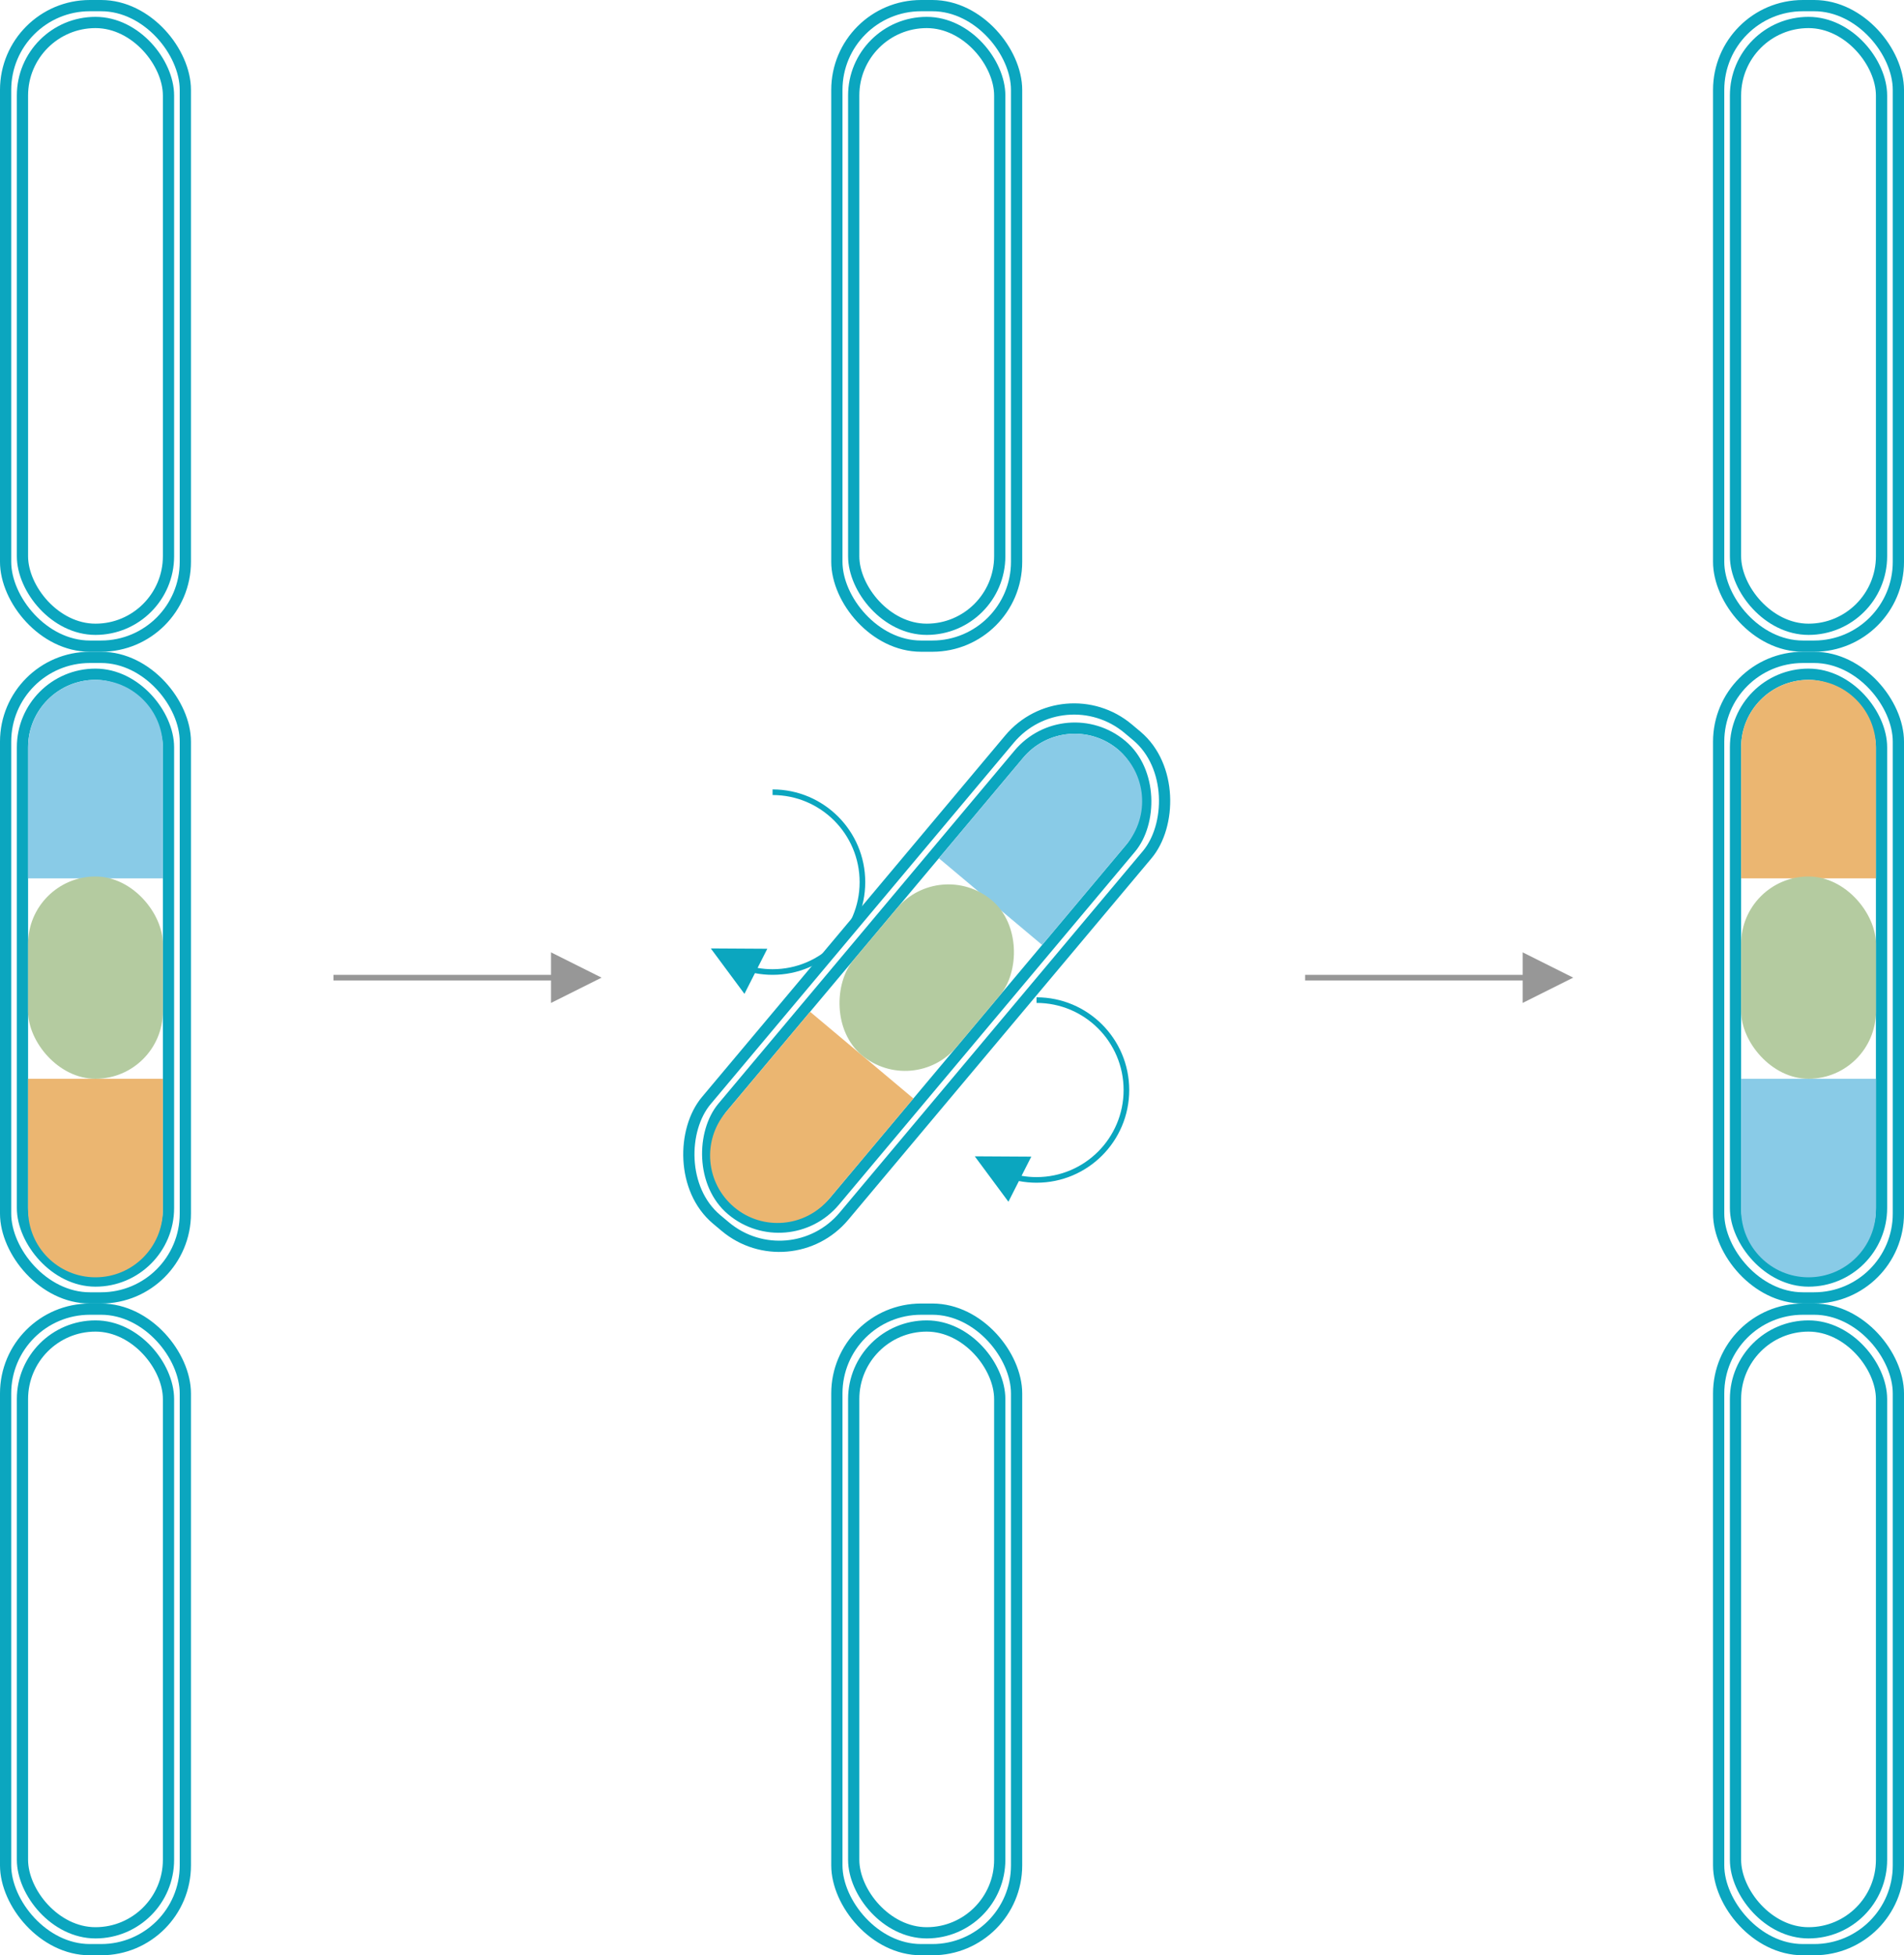 <?xml version="1.0" encoding="UTF-8"?>
<svg width="339px" height="348px" viewBox="0 0 339 348" version="1.1" xmlns="http://www.w3.org/2000/svg" xmlns:xlink="http://www.w3.org/1999/xlink">
    <!-- Generator: Sketch 56.2 (81672) - https://sketch.com -->
    <title>pgtsr_method3</title>
    <desc>Created with Sketch.</desc>
    <g id="main-pages" stroke="none" stroke-width="1" fill="none" fill-rule="evenodd">
        <g id="PGT-SR-Page" transform="translate(-549, -2319)">
            <g id="pgtsr_method3" transform="translate(550, 2320)">
                <g id="Group">
                    <g id="Group-3-Copy-10" stroke="#0BA6BF" stroke-width="2">
                        <rect id="Rectangle" x="0" y="0" width="32" height="114" rx="15"></rect>
                        <rect id="Rectangle" x="3" y="3" width="26" height="108" rx="13"></rect>
                    </g>
                    <g id="Group-3-Copy-10" transform="translate(0, 116)">
                        <rect id="Rectangle" stroke="#0BA6BF" stroke-width="2" x="0" y="0" width="32" height="114" rx="15"></rect>
                        <rect id="Rectangle" stroke="#0BA6BF" stroke-width="2" x="3" y="3" width="26" height="108" rx="13"></rect>
                        <path d="M16,4 C22.627,4 28,9.373 28,16 L28,39.333 L4,39.333 L4,16 C4,9.373 9.373,4 16,4 Z" id="Rectangle" fill="#89CBE7" fill-rule="nonzero"></path>
                        <path d="M16,75 C22.627,75 28,80.373 28,87 L28,110.333 L4,110.333 L4,87 C4,80.373 9.373,75 16,75 Z" id="Rectangle" fill="#EBB671" fill-rule="nonzero" transform="translate(16, 92.667) rotate(-180) translate(-16, -92.667) "></path>
                        <rect id="Rectangle" fill="#B4CBA0" fill-rule="nonzero" x="4" y="39" width="24" height="36" rx="12"></rect>
                    </g>
                    <g id="Group-3-Copy-10" transform="translate(0, 232)" stroke="#0BA6BF" stroke-width="2">
                        <rect id="Rectangle" x="0" y="0" width="32" height="114" rx="15"></rect>
                        <rect id="Rectangle" x="3" y="3" width="26" height="108" rx="13"></rect>
                    </g>
                </g>
                <g id="Group" transform="translate(305, 0)">
                    <g id="Group-3-Copy-10" stroke="#0BA6BF" stroke-width="2">
                        <rect id="Rectangle" x="0" y="0" width="32" height="114" rx="15"></rect>
                        <rect id="Rectangle" x="3" y="3" width="26" height="108" rx="13"></rect>
                    </g>
                    <g id="Group-3-Copy-10" transform="translate(0, 116)">
                        <rect id="Rectangle" stroke="#0BA6BF" stroke-width="2" x="0" y="0" width="32" height="114" rx="15"></rect>
                        <rect id="Rectangle" stroke="#0BA6BF" stroke-width="2" x="3" y="3" width="26" height="108" rx="13"></rect>
                        <path d="M16,4 C22.627,4 28,9.373 28,16 L28,39.333 L4,39.333 L4,16 C4,9.373 9.373,4 16,4 Z" id="Rectangle" fill="#EBB671" fill-rule="nonzero"></path>
                        <path d="M16,75 C22.627,75 28,80.373 28,87 L28,110.333 L4,110.333 L4,87 C4,80.373 9.373,75 16,75 Z" id="Rectangle" fill="#89CBE7" fill-rule="nonzero" transform="translate(16, 92.667) rotate(-180) translate(-16, -92.667) "></path>
                        <rect id="Rectangle" fill="#B4CBA0" fill-rule="nonzero" x="4" y="39" width="24" height="36" rx="12"></rect>
                    </g>
                    <g id="Group-3-Copy-10" transform="translate(0, 232)" stroke="#0BA6BF" stroke-width="2">
                        <rect id="Rectangle" x="0" y="0" width="32" height="114" rx="15"></rect>
                        <rect id="Rectangle" x="3" y="3" width="26" height="108" rx="13"></rect>
                    </g>
                </g>
                <g id="Group" transform="translate(115, 0)">
                    <g id="Group-3-Copy-10" transform="translate(33, 0)" stroke="#0BA6BF" stroke-width="2">
                        <rect id="Rectangle" x="0" y="0" width="32" height="114" rx="15"></rect>
                        <rect id="Rectangle" x="3" y="3" width="26" height="108" rx="13"></rect>
                    </g>
                    <g id="Group-3-Copy-10" transform="translate(49, 173) rotate(40) translate(-49, -173) translate(33, 116)">
                        <rect id="Rectangle" stroke="#0BA6BF" stroke-width="2" x="0" y="0" width="32" height="114" rx="15"></rect>
                        <rect id="Rectangle" stroke="#0BA6BF" stroke-width="2" x="3" y="3" width="26" height="108" rx="13"></rect>
                        <path d="M16,4 C22.627,4 28,9.373 28,16 L28,39.333 L4,39.333 L4,16 C4,9.373 9.373,4 16,4 Z" id="Rectangle" fill="#89CBE7" fill-rule="nonzero"></path>
                        <path d="M16,75 C22.627,75 28,80.373 28,87 L28,110.333 L4,110.333 L4,87 C4,80.373 9.373,75 16,75 Z" id="Rectangle" fill="#EBB671" fill-rule="nonzero" transform="translate(16, 92.667) rotate(-180) translate(-16, -92.667) "></path>
                        <rect id="Rectangle" fill="#B4CBA0" fill-rule="nonzero" x="4" y="39" width="24" height="36" rx="12"></rect>
                    </g>
                    <g id="Group-3-Copy-10" transform="translate(33, 232)" stroke="#0BA6BF" stroke-width="2">
                        <rect id="Rectangle" x="0" y="0" width="32" height="114" rx="15"></rect>
                        <rect id="Rectangle" x="3" y="3" width="26" height="108" rx="13"></rect>
                    </g>
                    <path d="M65.885,208.271 C66.76,208.423 67.651,208.5 68.553,208.5 C77.114,208.5 84.053,201.56 84.053,193 C84.053,184.44 77.114,177.5 68.553,177.5 L68.553,176.5 C77.666,176.5 85.053,183.887 85.053,193 C85.053,202.113 77.666,209.5 68.553,209.5 C67.491,209.5 66.441,209.399 65.413,209.201 L63.545,212.885 L57.554,204.8 L67.616,204.859 L65.885,208.271 Z" id="Path" fill="#0BA6BF" fill-rule="nonzero"></path>
                    <path d="M18.885,171.271 C19.76,171.423 20.651,171.5 21.553,171.5 C30.114,171.5 37.053,164.56 37.053,156 C37.053,147.44 30.114,140.5 21.553,140.5 L21.553,139.5 C30.666,139.5 38.053,146.887 38.053,156 C38.053,165.113 30.666,172.5 21.553,172.5 C20.491,172.5 19.441,172.399 18.413,172.201 L16.545,175.885 L10.554,167.8 L20.616,167.859 L18.885,171.271 Z" id="Path" fill="#0BA6BF" fill-rule="nonzero"></path>
                </g>
                <polygon id="arrow" fill="#979797" fill-rule="nonzero" points="97.107 173.5 58.369 173.5 58.369 172.5 97.107 172.5 97.107 168.5 106.107 173 97.107 177.5"></polygon>
                <polygon id="arrow" fill="#979797" fill-rule="nonzero" points="270.107 173.5 231.369 173.5 231.369 172.5 270.107 172.5 270.107 168.5 279.107 173 270.107 177.5"></polygon>
            </g>
        </g>
    </g>
</svg>